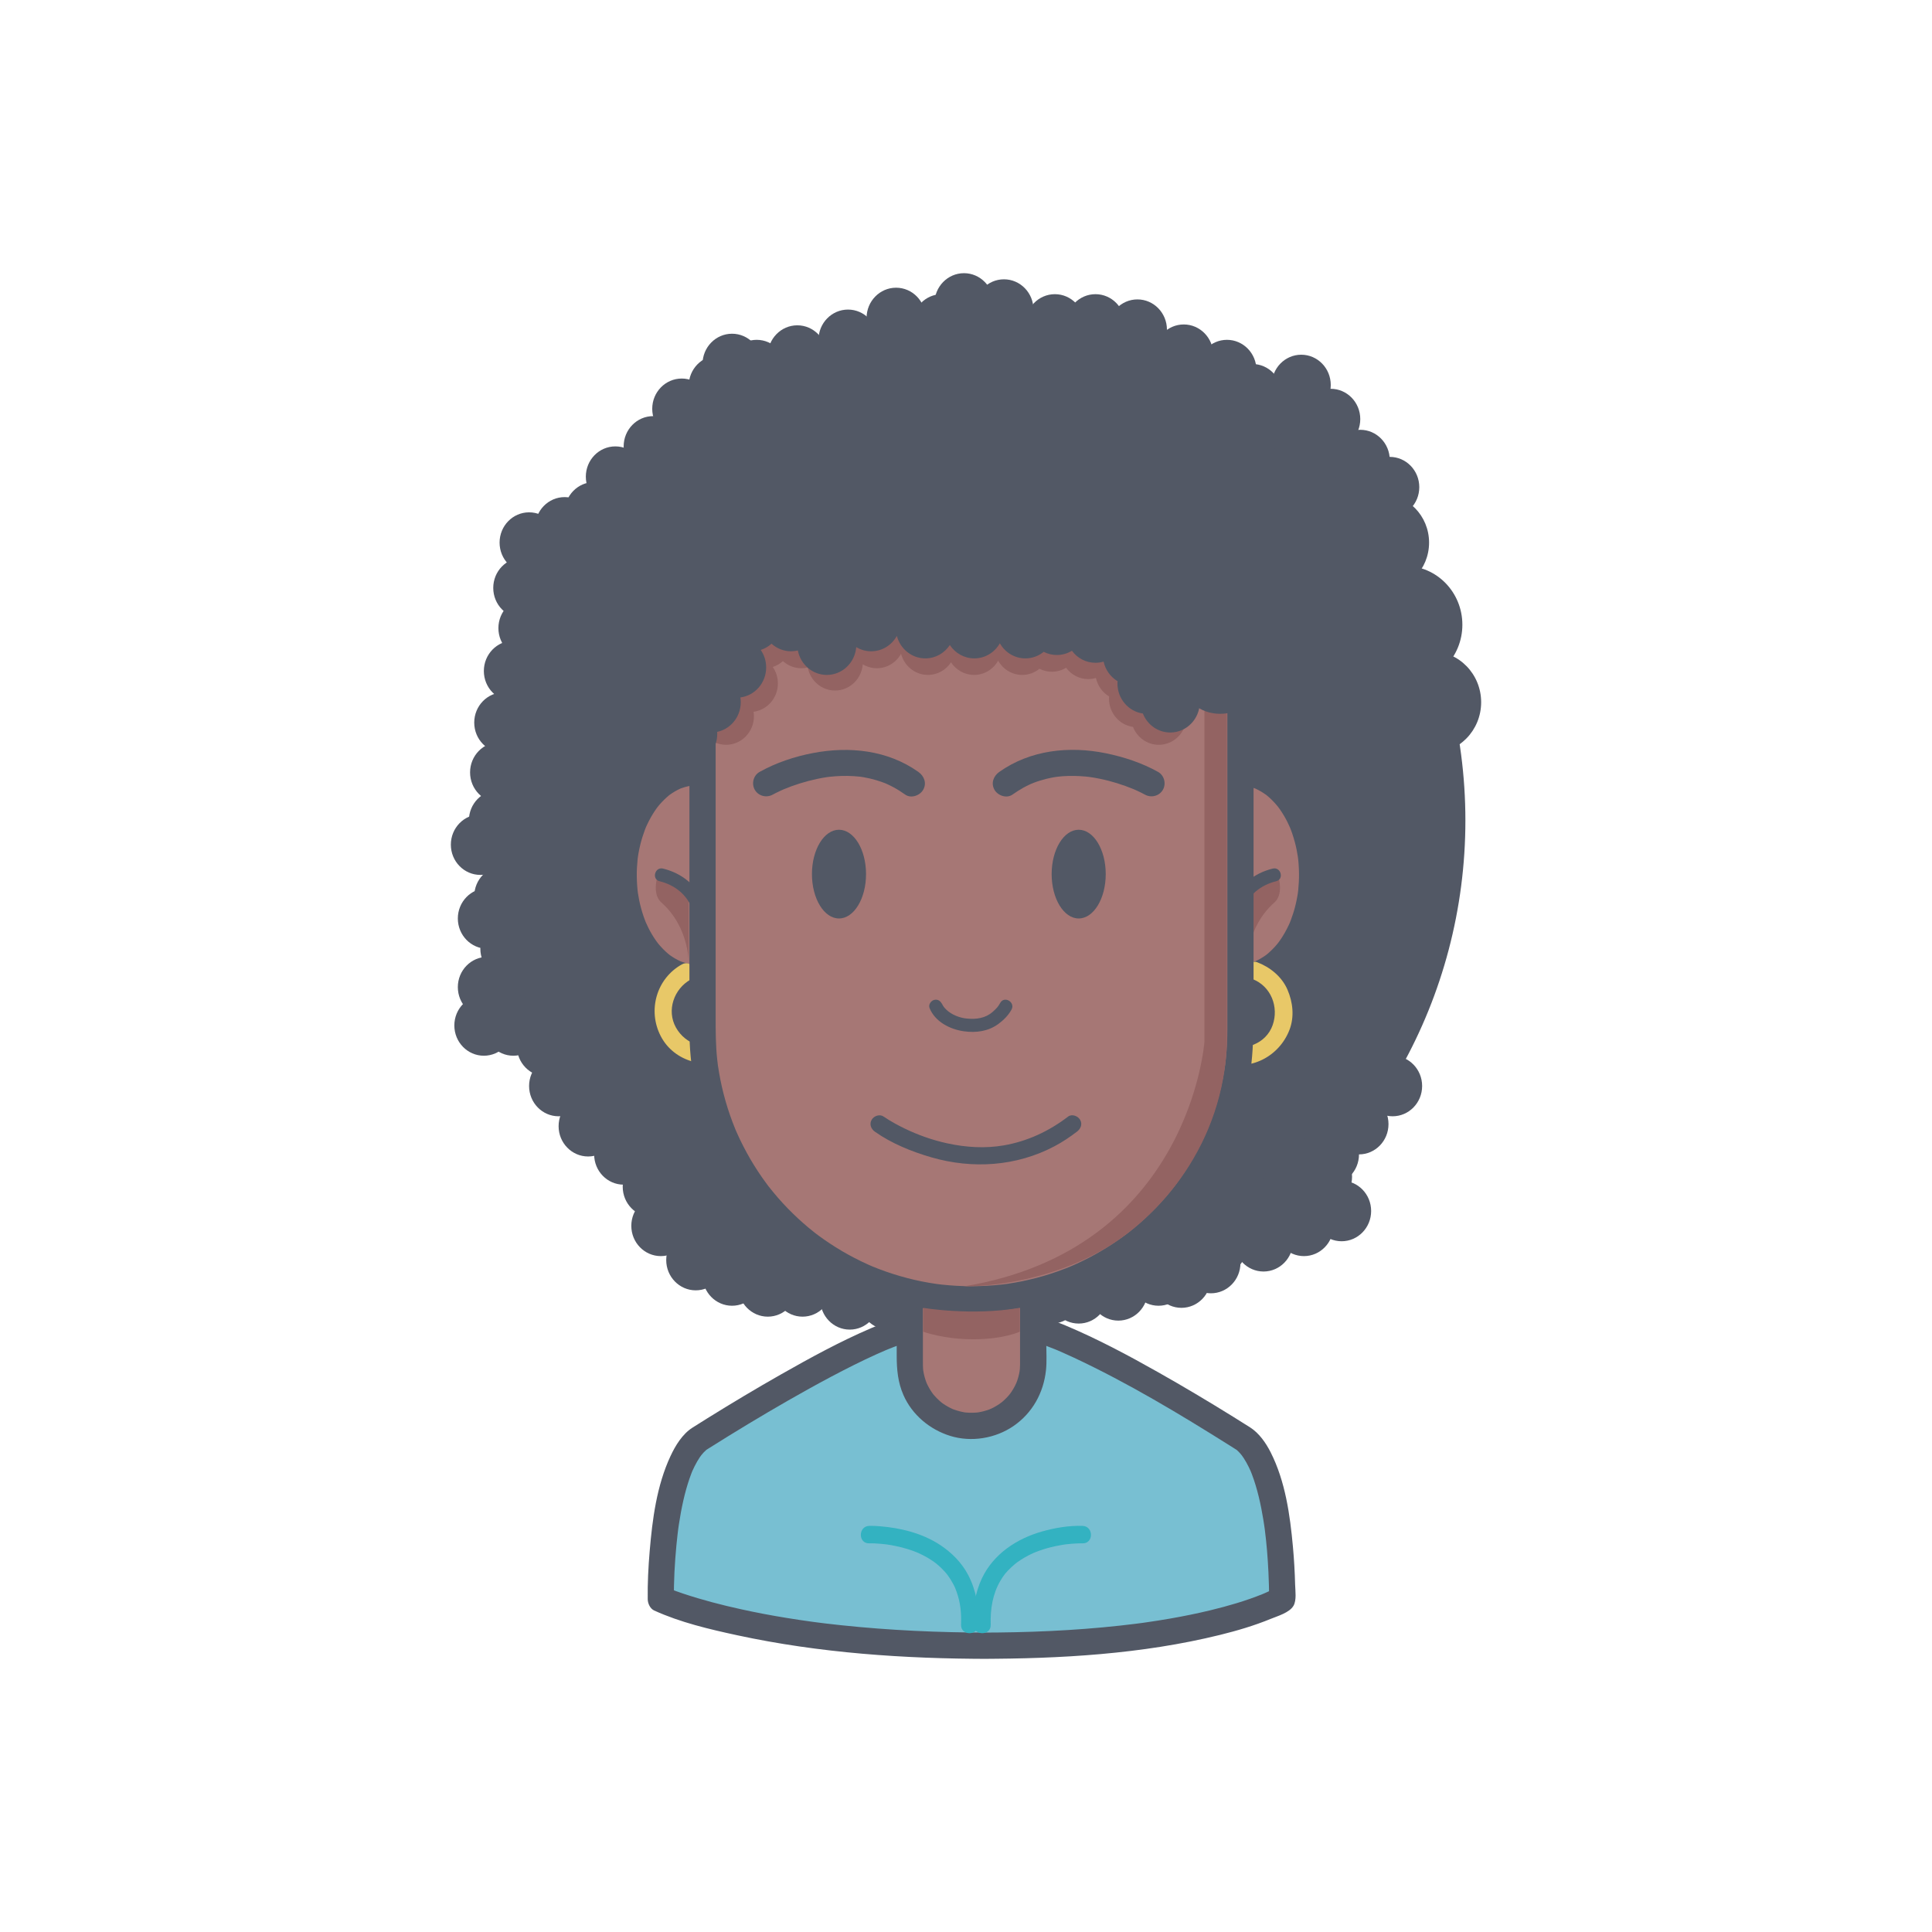 <?xml version="1.0" encoding="utf-8"?>
<!-- Generator: Adobe Illustrator 16.0.0, SVG Export Plug-In . SVG Version: 6.00 Build 0)  -->
<!DOCTYPE svg PUBLIC "-//W3C//DTD SVG 1.1//EN" "http://www.w3.org/Graphics/SVG/1.1/DTD/svg11.dtd">
<svg version="1.1" id="Layer_1" xmlns="http://www.w3.org/2000/svg" xmlns:xlink="http://www.w3.org/1999/xlink" x="0px" y="0px"
	 width="350px" height="350px" viewBox="0 0 350 350" enable-background="new 0 0 350 350" xml:space="preserve">
<g>
	<ellipse fill="#525865" cx="177.88" cy="148.634" rx="87.59" ry="89.854"/>
	<path fill="#525865" d="M258.89,98.298c0,4.85-3.831,8.781-8.558,8.781s-8.558-3.932-8.558-8.781c0-4.847,3.831-8.777,8.558-8.777
		S258.89,93.452,258.89,98.298z"/>
	<ellipse fill="#525865" cx="252.287" cy="196.74" rx="5.346" ry="5.484"/>
	<ellipse fill="#525865" cx="246.193" cy="203.645" rx="5.346" ry="5.484"/>
	<ellipse fill="#525865" cx="240.848" cy="209.129" rx="5.346" ry="5.484"/>
	<ellipse fill="#525865" cx="239.592" cy="213.182" rx="5.346" ry="5.484"/>
	<ellipse fill="#525865" cx="236.221" cy="222.072" rx="5.346" ry="5.484"/>
	<ellipse fill="#525865" cx="243.049" cy="219.381" rx="5.346" ry="5.484"/>
	<ellipse fill="#525865" cx="228.9" cy="224.865" rx="5.346" ry="5.482"/>
	<ellipse fill="#525865" cx="219.373" cy="228.809" rx="5.346" ry="5.484"/>
	<ellipse fill="#525865" cx="214.027" cy="231.443" rx="5.346" ry="5.484"/>
	<ellipse fill="#525865" cx="160.979" cy="235.387" rx="5.346" ry="5.484"/>
	<ellipse fill="#525865" cx="153.941" cy="235.387" rx="5.346" ry="5.484"/>
	<ellipse fill="#525865" cx="145.39" cy="233.041" rx="5.346" ry="5.484"/>
	<ellipse fill="#525865" cx="138.799" cy="228.273" rx="5.346" ry="5.484"/>
	<ellipse fill="#525865" cx="132.616" cy="224.865" rx="5.346" ry="5.482"/>
	<ellipse fill="#525865" cx="126.038" cy="220.475" rx="5.346" ry="5.486"/>
	<ellipse fill="#525865" cx="118.157" cy="214.99" rx="5.346" ry="5.484"/>
	<ellipse fill="#525865" cx="112.981" cy="209.129" rx="5.346" ry="5.484"/>
	<ellipse fill="#525865" cx="119.713" cy="222.072" rx="5.345" ry="5.484"/>
	<ellipse fill="#525865" cx="132.616" cy="231.064" rx="5.346" ry="5.484"/>
	<ellipse fill="#525865" cx="126.038" cy="228.273" rx="5.346" ry="5.484"/>
	<ellipse fill="#525865" cx="139.094" cy="233.041" rx="5.346" ry="5.484"/>
	<ellipse fill="#525865" cx="106.542" cy="204.023" rx="5.346" ry="5.484"/>
	<ellipse fill="#525865" cx="101.195" cy="196.74" rx="5.346" ry="5.484"/>
	<ellipse fill="#525865" cx="98.979" cy="189.516" rx="5.345" ry="5.482"/>
	<ellipse fill="#525865" cx="95.85" cy="181.439" rx="5.346" ry="5.484"/>
	<ellipse fill="#525865" cx="92.366" cy="171.874" rx="5.346" ry="5.484"/>
	<ellipse fill="#525865" cx="91.258" cy="162.372" rx="5.346" ry="5.484"/>
	<ellipse fill="#525865" cx="88.287" cy="166.389" rx="5.346" ry="5.484"/>
	<ellipse fill="#525865" cx="88.287" cy="178.828" rx="5.346" ry="5.484"/>
	<ellipse fill="#525865" cx="87.654" cy="185.771" rx="5.346" ry="5.484"/>
	<ellipse fill="#525865" cx="93" cy="185.771" rx="5.346" ry="5.484"/>
	<ellipse fill="#525865" cx="87.021" cy="153.015" rx="5.345" ry="5.483"/>
	<ellipse fill="#525865" cx="90.291" cy="148.633" rx="5.346" ry="5.484"/>
	<ellipse fill="#525865" cx="90.504" cy="139.929" rx="5.346" ry="5.484"/>
	<ellipse fill="#525865" cx="91.258" cy="130.905" rx="5.346" ry="5.483"/>
	<ellipse fill="#525865" cx="93" cy="121.56" rx="5.346" ry="5.484"/>
	<ellipse fill="#525865" cx="95.636" cy="113.79" rx="5.346" ry="5.484"/>
	<ellipse fill="#525865" cx="98.345" cy="106.505" rx="5.346" ry="5.483"/>
	<ellipse fill="#525865" cx="94.703" cy="106.505" rx="5.346" ry="5.483"/>
	<ellipse fill="#525865" cx="95.85" cy="98.298" rx="5.346" ry="5.485"/>
	<ellipse fill="#525865" cx="105.395" cy="100.199" rx="5.346" ry="5.484"/>
	<ellipse fill="#525865" cx="107.635" cy="92.815" rx="5.346" ry="5.483"/>
	<ellipse fill="#525865" cx="102.29" cy="95.538" rx="5.346" ry="5.483"/>
	<ellipse fill="#525865" cx="111.474" cy="86.352" rx="5.346" ry="5.484"/>
	<ellipse fill="#525865" cx="118.326" cy="80.868" rx="5.345" ry="5.484"/>
	<ellipse fill="#525865" cx="123.503" cy="74.059" rx="5.345" ry="5.483"/>
	<ellipse fill="#525865" cx="130.112" cy="69.899" rx="5.346" ry="5.485"/>
	<ellipse fill="#525865" cx="137.08" cy="67.048" rx="5.346" ry="5.485"/>
	<ellipse fill="#525865" cx="132.616" cy="65.941" rx="5.346" ry="5.484"/>
	<ellipse fill="#525865" cx="144.44" cy="64.416" rx="5.345" ry="5.483"/>
	<ellipse fill="#525865" cx="153.624" cy="61.565" rx="5.346" ry="5.483"/>
	<ellipse fill="#525865" cx="162.333" cy="57.606" rx="5.346" ry="5.485"/>
	<ellipse fill="#525865" cx="170.612" cy="58.777" rx="5.346" ry="5.484"/>
	<ellipse fill="#525865" cx="181.876" cy="56.082" rx="5.346" ry="5.483"/>
	<ellipse fill="#525865" cx="174.634" cy="54.973" rx="5.345" ry="5.484"/>
	<ellipse fill="#525865" cx="191.103" cy="58.777" rx="5.345" ry="5.484"/>
	<ellipse fill="#525865" cx="198.455" cy="58.777" rx="5.346" ry="5.484"/>
	<ellipse fill="#525865" cx="206.056" cy="59.723" rx="5.346" ry="5.483"/>
	<ellipse fill="#525865" cx="214.449" cy="64.261" rx="5.346" ry="5.483"/>
	<ellipse fill="#525865" cx="222.274" cy="67.048" rx="5.346" ry="5.485"/>
	<ellipse fill="#525865" cx="226.867" cy="71.425" rx="5.346" ry="5.484"/>
	<ellipse fill="#525865" cx="235.735" cy="69.745" rx="5.345" ry="5.485"/>
	<ellipse fill="#525865" cx="232.213" cy="75.92" rx="5.346" ry="5.485"/>
	<ellipse fill="#525865" cx="241.08" cy="75.92" rx="5.346" ry="5.485"/>
	<ellipse fill="#525865" cx="236.429" cy="81.847" rx="5.346" ry="5.483"/>
	<ellipse fill="#525865" cx="241.08" cy="87.331" rx="5.346" ry="5.484"/>
	<ellipse fill="#525865" cx="247.12" cy="89.521" rx="5.346" ry="5.483"/>
	<ellipse fill="#525865" cx="251.771" cy="88.253" rx="5.346" ry="5.484"/>
	<ellipse fill="#525865" cx="246.426" cy="83.345" rx="5.346" ry="5.483"/>
	<ellipse fill="#525865" cx="209.103" cy="65.941" rx="5.346" ry="5.484"/>
	<ellipse fill="#525865" cx="234.247" cy="214.613" rx="5.345" ry="5.484"/>
	<ellipse fill="#525865" cx="228.9" cy="220.098" rx="5.346" ry="5.484"/>
	<ellipse fill="#525865" cx="220.571" cy="225.582" rx="5.346" ry="5.482"/>
	<ellipse fill="#525865" cx="215.225" cy="227.557" rx="5.346" ry="5.484"/>
	<ellipse fill="#525865" cx="209.879" cy="231.064" rx="5.346" ry="5.484"/>
	<ellipse fill="#525865" cx="202.595" cy="233.758" rx="5.346" ry="5.484"/>
	<ellipse fill="#525865" cx="195.414" cy="234.291" rx="5.346" ry="5.484"/>
	<ellipse fill="#525865" cx="190.515" cy="234.291" rx="5.347" ry="5.484"/>
	<ellipse fill="#525865" cx="254.536" cy="113.176" rx="10.386" ry="10.655"/>
	<ellipse fill="#525865" cx="259.328" cy="127.215" rx="8.996" ry="9.23"/>
	<g>
		<ellipse fill="#A67775" cx="224.646" cy="158.499" rx="13.057" ry="18.57"/>
		<g>
			<path fill="#525865" d="M209.215,158.499c0.035,7.417,3.021,16.363,10.236,19.734c3.385,1.582,7.002,1.512,10.389,0
				c3.231-1.441,5.734-4.423,7.355-7.491c3.928-7.44,3.828-17.036,0-24.486c-1.6-3.11-4.149-5.993-7.355-7.491
				c-3.383-1.58-7.001-1.512-10.389,0c-3.23,1.441-5.734,4.424-7.354,7.491C210.118,150.005,209.234,154.279,209.215,158.499
				c-0.016,3.064,4.736,3.063,4.75,0c0.018-3.784,0.833-7.421,2.65-10.601c0.209-0.366,0.438-0.723,0.673-1.075
				c0.114-0.172,0.235-0.34,0.356-0.508c0.398-0.552-0.295,0.36,0.127-0.165c0.531-0.667,1.13-1.278,1.77-1.841
				c0.143-0.126,0.292-0.245,0.439-0.363c-0.447,0.359,0.047-0.024,0.123-0.078c0.301-0.213,0.616-0.405,0.937-0.589
				c0.313-0.181,0.643-0.339,0.974-0.486c-0.559,0.25-0.004,0.014,0.101-0.024c0.224-0.082,0.454-0.147,0.682-0.213
				c0.345-0.098,0.694-0.167,1.048-0.225c-0.644,0.106-0.045,0.013,0.08,0.002c0.18-0.016,0.36-0.021,0.54-0.026
				c0.362-0.011,0.724,0.011,1.083,0.042c0.613,0.053-0.526-0.088,0.078,0.012c0.234,0.038,0.467,0.094,0.698,0.15
				c0.347,0.083,0.688,0.197,1.022,0.318c0.574,0.209-0.463-0.211,0.098,0.037c0.165,0.073,0.326,0.156,0.488,0.239
				c0.326,0.166,0.641,0.357,0.949,0.556c0.156,0.101,0.309,0.207,0.46,0.315c0.212,0.157,0.203,0.147-0.03-0.03
				c0.1,0.078,0.197,0.158,0.294,0.239c0.603,0.498,1.148,1.064,1.659,1.655c0.131,0.152,0.258,0.311,0.385,0.468
				c-0.335-0.419,0.08,0.12,0.119,0.175c0.287,0.396,0.549,0.812,0.801,1.23c0.451,0.748,0.837,1.535,1.186,2.336
				c-0.197-0.451,0.086,0.239,0.098,0.27c0.082,0.213,0.158,0.43,0.233,0.645c0.18,0.514,0.333,1.036,0.477,1.561
				c0.255,0.931,0.438,1.88,0.581,2.833c-0.069-0.458,0.037,0.35,0.039,0.353c0.026,0.249,0.047,0.499,0.067,0.75
				c0.048,0.592,0.068,1.187,0.077,1.781c0.014,1.018-0.043,2.035-0.145,3.047c-0.002,0.003-0.104,0.813-0.039,0.353
				c-0.034,0.242-0.075,0.483-0.117,0.727c-0.093,0.553-0.214,1.102-0.346,1.648c-0.219,0.904-0.502,1.792-0.828,2.663
				c-0.012,0.031-0.29,0.724-0.098,0.271c-0.088,0.204-0.181,0.406-0.272,0.608c-0.214,0.462-0.45,0.913-0.698,1.356
				c-0.207,0.372-0.432,0.731-0.662,1.087c-0.114,0.175-0.234,0.344-0.354,0.514c-0.037,0.055-0.449,0.6-0.119,0.176
				c-0.527,0.676-1.119,1.298-1.754,1.872c-0.143,0.128-0.289,0.25-0.436,0.372c-0.49,0.405,0.391-0.285-0.118,0.088
				c-0.298,0.219-0.612,0.416-0.931,0.605c-0.313,0.188-0.638,0.35-0.967,0.504c-0.557,0.26,0.473-0.184-0.098,0.037
				c-0.223,0.084-0.45,0.156-0.678,0.226c-0.343,0.103-0.692,0.18-1.043,0.243c-0.604,0.111,0.533-0.054-0.078,0.012
				c-0.179,0.02-0.359,0.028-0.539,0.037c-0.361,0.018-0.724,0.003-1.084-0.021c-0.122-0.007-0.729-0.092-0.08,0.002
				c-0.236-0.034-0.47-0.084-0.701-0.136c-0.35-0.079-0.69-0.187-1.028-0.302c-0.102-0.035-0.667-0.265-0.101-0.024
				c-0.166-0.071-0.329-0.149-0.491-0.229c-0.329-0.159-0.646-0.347-0.956-0.538c-0.158-0.098-0.311-0.203-0.463-0.308
				c-0.104-0.07-0.204-0.144-0.304-0.219c0.23,0.182,0.242,0.189,0.034,0.023c-0.607-0.489-1.158-1.044-1.674-1.625
				c-0.135-0.15-0.262-0.306-0.389-0.461c-0.428-0.521,0.278,0.381-0.127-0.166c-0.289-0.392-0.555-0.801-0.813-1.216
				c-0.496-0.804-0.917-1.652-1.293-2.518c0.195,0.45-0.086-0.239-0.098-0.271c-0.084-0.213-0.159-0.429-0.234-0.645
				c-0.18-0.514-0.333-1.035-0.477-1.56c-0.126-0.461-0.23-0.927-0.33-1.395c-0.049-0.236-0.092-0.476-0.135-0.713
				c-0.015-0.084-0.148-0.979-0.098-0.585c-0.143-1.088-0.198-2.186-0.203-3.283C213.951,155.436,209.199,155.434,209.215,158.499z"
				/>
		</g>
	</g>
	<g>
		<path fill="#E8C868" d="M226.896,177.365c3.364,1.289,4.813,5.057,3.657,8.346c-1.195,3.396-5.126,4.787-8.344,3.656
			c-0.814-0.287-1.732,0.318-1.948,1.105c-0.241,0.875,0.292,1.662,1.106,1.949c5.035,1.77,10.369-0.986,12.24-5.869
			c0.904-2.367,0.616-4.979-0.367-7.258c-1.023-2.371-3.139-4.077-5.503-4.982c-0.807-0.309-1.735,0.334-1.946,1.106
			C225.544,176.313,226.091,177.059,226.896,177.365L226.896,177.365z"/>
	</g>
	<path fill="#936362" d="M231.678,159.165c0,0,0.821,2.897-0.803,4.328c-5.12,4.514-4.958,11.112-4.958,11.112v-11.759l1.662-1.86
		L231.678,159.165z"/>
	<g>
		<path fill="#525865" d="M224.691,168.751c-0.13-1.484,0.07-2.494,0.531-3.898c0.885-2.694,3.158-4.513,5.969-5.209
			c1.485-0.367,0.855-2.658-0.633-2.291c-3.503,0.867-6.189,3.122-7.491,6.492c-0.58,1.503-0.892,3.29-0.751,4.906
			C222.449,170.264,224.826,170.278,224.691,168.751L224.691,168.751z"/>
	</g>
	<g>
		<path fill="#78BFD2" d="M177.563,298.135c40.88,0,54.71-8.428,54.71-8.428s0.343-23.174-6.842-28.971
			c0,0-26.854-17.209-38.314-20.195h-9.42h-2.245h-10.582c-11.46,2.986-38.315,20.195-38.315,20.195
			c-7.183,5.797-6.842,28.971-6.842,28.971s18.474,8.428,59.354,8.428H177.563z"/>
		<g>
			<path fill="#525865" d="M177.563,300.512c14.507-0.008,29.31-0.846,43.445-4.332c3.126-0.771,6.233-1.689,9.214-2.914
				c1.209-0.498,3.369-1.107,4.103-2.361c0.596-1.018,0.325-2.74,0.298-3.857c-0.057-2.279-0.189-4.555-0.396-6.824
				c-0.526-5.787-1.377-11.861-4.026-17.107c-0.867-1.713-2.093-3.488-3.737-4.535c-1.006-0.643-2.016-1.273-3.028-1.9
				c-4.515-2.803-9.08-5.521-13.707-8.135c-5.439-3.072-10.969-6.02-16.732-8.439c-1.131-0.477-2.274-0.918-3.437-1.311
				c-0.87-0.293-1.779-0.629-2.706-0.629c-2.191,0-4.382,0-6.572,0c-3.19,0-6.381,0-9.571,0c-1.93,0-3.86,0-5.79,0
				c-1.031,0-2.178,0.514-3.139,0.854c-1.335,0.471-2.643,1.018-3.946,1.576c-5.646,2.416-11.063,5.385-16.398,8.416
				c-4.5,2.555-8.941,5.215-13.337,7.949c-0.893,0.555-1.785,1.115-2.671,1.68c-1.814,1.16-3.078,3.24-3.966,5.146
				c-2.491,5.344-3.281,11.416-3.77,17.232c-0.244,2.883-0.395,5.791-0.353,8.688c0.01,0.771,0.43,1.711,1.176,2.051
				c4.746,2.16,9.994,3.391,15.063,4.486c14.9,3.219,30.275,4.26,45.49,4.268c0-1.584,0-3.168,0-4.752c-0.502,0-1.003,0-1.505,0
				C174.5,295.76,174.5,300.512,177.563,300.512c0.502,0,1.003,0,1.505,0c3.063,0,3.063-4.75,0-4.752
				c-8.932-0.004-17.864-0.398-26.747-1.342c-0.885-0.094-1.769-0.195-2.652-0.299c-0.427-0.051-0.853-0.105-1.281-0.158
				c-0.21-0.025-0.42-0.053-0.629-0.082c-0.101-0.012-0.987-0.131-0.403-0.051c-1.625-0.221-3.246-0.463-4.865-0.727
				c-2.759-0.447-5.506-0.967-8.236-1.568c-3.526-0.773-7.03-1.682-10.455-2.824c-0.861-0.289-1.716-0.592-2.562-0.924
				c-0.298-0.117-1.183-0.492-0.102-0.033c-0.075-0.031-0.149-0.063-0.222-0.098c0.391,0.684,0.783,1.367,1.176,2.053
				c-0.046-3.271,0.146-6.557,0.452-9.811c0.063-0.666,0.136-1.328,0.214-1.992c0.039-0.342,0.083-0.682,0.126-1.021
				c-0.087,0.67-0.009,0.07,0.008-0.053c0.032-0.23,0.065-0.459,0.1-0.689c0.215-1.439,0.479-2.873,0.799-4.293
				c0.309-1.369,0.683-2.721,1.141-4.049c0.104-0.301,0.217-0.602,0.331-0.9c0.057-0.146,0.116-0.291,0.175-0.438
				c-0.256,0.631-0.053,0.127,0.003,0c0.258-0.584,0.547-1.154,0.865-1.709c0.14-0.242,0.289-0.479,0.442-0.711
				c0.104-0.158,0.672-0.912,0.179-0.279c0.336-0.432,0.715-0.828,1.125-1.189c0.356-0.313-0.567,0.389-0.19,0.148
				c0.126-0.08,0.253-0.16,0.38-0.242c1.229-0.777,2.465-1.547,3.705-2.313c4.732-2.918,9.519-5.748,14.377-8.451
				c2.766-1.539,5.56-3.031,8.393-4.443c1.322-0.658,2.654-1.295,4-1.904c0.602-0.273,1.207-0.537,1.814-0.797
				c-0.66,0.281,0.289-0.117,0.452-0.182c0.327-0.135,0.655-0.262,0.984-0.389c1.049-0.404,2.111-0.771,3.194-1.074
				c0.618-0.174-0.749-0.01,0.003-0.01c0.369,0,0.737,0,1.105,0c2.399,0,4.799,0,7.197,0c3.242,0,6.484,0,9.726,0
				c1.076,0,2.154,0,3.23,0c0.223,0,0.444,0,0.668,0c-0.494,0-0.613-0.092-0.14,0.041c0.283,0.08,0.565,0.166,0.845,0.254
				c1.139,0.359,2.254,0.787,3.359,1.234c0.145,0.059,0.29,0.119,0.435,0.18c0.516,0.215-0.499-0.213,0.021,0.008
				c0.301,0.127,0.602,0.26,0.9,0.393c0.676,0.297,1.349,0.604,2.018,0.916c9.811,4.588,19.176,10.221,28.338,15.979
				c0.384,0.242,0.768,0.484,1.152,0.729c0.068,0.043,0.136,0.088,0.203,0.131c-0.258-0.166-0.533-0.428-0.188-0.127
				c0.219,0.191,0.421,0.402,0.618,0.615c0.128,0.141,0.688,0.855,0.205,0.223c0.165,0.215,0.316,0.439,0.465,0.666
				c0.341,0.52,0.637,1.066,0.914,1.623c0.134,0.271,0.258,0.547,0.379,0.822c0.221,0.502-0.208-0.506,0,0.006
				c0.061,0.145,0.117,0.291,0.174,0.439c0.253,0.658,0.475,1.328,0.68,2.002c0.417,1.367,0.744,2.76,1.025,4.16
				c0.137,0.688,0.259,1.377,0.373,2.068c0.057,0.346,0.108,0.689,0.16,1.035c0.025,0.172,0.051,0.344,0.075,0.518
				c0.015,0.113,0.031,0.229,0.047,0.344c-0.047-0.348-0.052-0.387-0.017-0.121c0.334,2.574,0.54,5.166,0.662,7.756
				c0.077,1.631,0.131,3.266,0.107,4.898c0.393-0.686,0.785-1.369,1.178-2.053c-0.224,0.137-0.457,0.252-0.689,0.369
				c-0.293,0.148-0.591,0.289-0.889,0.424c-0.188,0.084-0.377,0.168-0.565,0.248c-0.519,0.225,0.38-0.158,0.194-0.08
				c-0.133,0.057-0.269,0.111-0.402,0.166c-3.074,1.246-6.281,2.164-9.5,2.945c-2.406,0.582-4.834,1.07-7.273,1.496
				c-1.449,0.252-2.902,0.479-4.359,0.688c-0.193,0.029-0.387,0.055-0.579,0.082c-0.093,0.014-0.751,0.102-0.154,0.021
				c-0.402,0.055-0.805,0.105-1.206,0.156c-0.907,0.115-1.815,0.221-2.723,0.32c-8.419,0.928-16.898,1.266-25.366,1.27
				C174.5,295.762,174.5,300.512,177.563,300.512z"/>
		</g>
	</g>
	<g>
		<path fill="#A67775" d="M164.821,233.758v13.377c0,6.172,5.002,11.174,11.174,11.174l0,0c6.169,0,11.173-5.002,11.173-11.174
			v-13.377H164.821z"/>
		<g>
			<path fill="#525865" d="M162.446,233.758c0,3.939,0,7.881,0,11.82c0,2.484,0.206,4.838,1.223,7.154
				c1.576,3.584,4.773,6.248,8.485,7.398c3.802,1.178,8.168,0.459,11.437-1.783c3.433-2.354,5.456-6.006,5.898-10.111
				c0.176-1.625,0.054-3.318,0.054-4.949c0-2.469,0-4.939,0-7.408c0-0.709,0-1.416,0-2.121c0-1.295-1.081-2.375-2.375-2.375
				c-7.38,0-14.76,0-22.14,0c-0.07,0-0.138,0-0.207,0c-3.064,0-3.064,4.75,0,4.75c7.38,0,14.76,0,22.14,0c0.068,0,0.138,0,0.207,0
				c-0.792-0.793-1.584-1.584-2.375-2.375c0,3.939,0,7.881,0,11.82c0,0.516,0,1.033,0,1.547c0,0.299-0.015,0.598-0.035,0.895
				c-0.006,0.064-0.098,0.777-0.018,0.234c-0.03,0.213-0.074,0.422-0.118,0.633c-0.086,0.418-0.208,0.824-0.341,1.229
				c-0.066,0.201-0.144,0.396-0.223,0.592c0.194-0.49-0.156,0.299-0.199,0.383c-0.188,0.371-0.408,0.725-0.637,1.072
				c-0.113,0.174-0.236,0.338-0.361,0.506c0.313-0.42-0.109,0.113-0.15,0.16c-0.271,0.314-0.566,0.604-0.869,0.885
				c-0.15,0.141-0.311,0.273-0.469,0.406c0.396-0.332-0.272,0.189-0.352,0.244c-0.344,0.236-0.706,0.441-1.072,0.637
				c-0.185,0.1-0.375,0.186-0.564,0.275c0.481-0.225-0.149,0.053-0.211,0.076c-0.398,0.148-0.807,0.262-1.219,0.365
				c-0.209,0.051-0.42,0.09-0.631,0.129c-0.279,0.045-0.284,0.049-0.012,0.01c-0.144,0.018-0.289,0.031-0.434,0.043
				c-0.441,0.039-0.886,0.039-1.328,0.027c-0.219-0.008-0.439-0.027-0.658-0.045c-0.715-0.064,0.474,0.082-0.228-0.035
				c-0.422-0.07-0.836-0.176-1.248-0.297c-0.203-0.057-0.402-0.127-0.602-0.197c-0.132-0.049-0.263-0.1-0.393-0.152
				c0.246,0.104,0.242,0.1-0.008-0.014c-0.378-0.174-0.742-0.381-1.098-0.596c-0.178-0.109-0.349-0.227-0.52-0.344
				c-0.053-0.035-0.589-0.455-0.18-0.127c-0.323-0.26-0.624-0.545-0.917-0.836c-0.146-0.146-0.284-0.301-0.421-0.455
				c-0.091-0.104-0.18-0.209-0.268-0.316c0.157,0.211,0.154,0.207-0.008-0.012c-0.248-0.332-0.466-0.686-0.674-1.045
				c-0.105-0.18-0.201-0.365-0.295-0.551c-0.029-0.057-0.31-0.689-0.105-0.197c-0.163-0.391-0.292-0.793-0.408-1.197
				c-0.061-0.207-0.108-0.416-0.155-0.623c-0.021-0.094-0.162-0.975-0.092-0.432c-0.09-0.707-0.077-1.418-0.077-2.127
				c0-4.141,0-8.279,0-12.418c0-0.051,0-0.104,0-0.152C167.197,230.693,162.446,230.693,162.446,233.758z"/>
		</g>
	</g>
	<g>
		<ellipse fill="#A67775" cx="126.038" cy="158.499" rx="13.057" ry="18.57"/>
		<g>
			<path fill="#525865" d="M136.719,158.499c-0.018,3.785-0.832,7.421-2.65,10.602c-0.21,0.367-0.438,0.723-0.673,1.074
				c-0.115,0.172-0.236,0.339-0.357,0.508c-0.397,0.552,0.295-0.361-0.126,0.166c-0.533,0.666-1.13,1.278-1.77,1.841
				c-0.144,0.126-0.292,0.244-0.439,0.364c0.448-0.361-0.046,0.022-0.123,0.076c-0.301,0.214-0.616,0.406-0.937,0.59
				c-0.315,0.182-0.642,0.338-0.973,0.485c0.56-0.249,0.003-0.015-0.101,0.024c-0.224,0.082-0.452,0.148-0.681,0.213
				c-0.344,0.098-0.695,0.167-1.046,0.225c0.641-0.105,0.042-0.013-0.082-0.002c-0.18,0.016-0.36,0.021-0.541,0.026
				c-0.362,0.012-0.724-0.011-1.083-0.042c-0.613-0.053,0.528,0.088-0.078-0.012c-0.234-0.039-0.466-0.093-0.698-0.148
				c-0.347-0.084-0.688-0.199-1.023-0.32c-0.574-0.209,0.463,0.213-0.096-0.037c-0.166-0.073-0.328-0.156-0.489-0.239
				c-0.327-0.166-0.641-0.356-0.95-0.555c-0.156-0.101-0.309-0.208-0.46-0.315c-0.211-0.158-0.202-0.147,0.031,0.031
				c-0.1-0.079-0.197-0.16-0.294-0.241c-0.602-0.498-1.148-1.063-1.658-1.654c-0.133-0.153-0.259-0.311-0.384-0.468
				c0.334,0.418-0.083-0.121-0.121-0.176c-0.286-0.396-0.548-0.812-0.801-1.23c-0.45-0.748-0.836-1.535-1.185-2.335
				c0.196,0.45-0.086-0.239-0.097-0.271c-0.083-0.213-0.159-0.429-0.234-0.645c-0.18-0.514-0.333-1.035-0.477-1.56
				c-0.254-0.932-0.438-1.881-0.581-2.834c0.069,0.459-0.038-0.35-0.038-0.353c-0.028-0.249-0.048-0.499-0.068-0.749
				c-0.049-0.593-0.068-1.188-0.077-1.782c-0.015-1.017,0.043-2.035,0.146-3.047c0-0.003,0.103-0.812,0.038-0.353
				c0.034-0.242,0.075-0.483,0.116-0.725c0.095-0.555,0.215-1.104,0.347-1.649c0.219-0.905,0.503-1.793,0.829-2.664
				c0.01-0.03,0.289-0.723,0.097-0.27c0.087-0.205,0.181-0.407,0.273-0.608c0.212-0.462,0.449-0.912,0.697-1.357
				c0.206-0.37,0.431-0.73,0.663-1.086c0.114-0.175,0.234-0.344,0.353-0.515c0.038-0.055,0.45-0.598,0.121-0.175
				c0.525-0.676,1.118-1.298,1.753-1.873c0.141-0.127,0.288-0.25,0.435-0.371c0.49-0.406-0.392,0.286,0.117-0.088
				c0.299-0.219,0.613-0.416,0.93-0.606c0.313-0.187,0.639-0.35,0.969-0.504c0.556-0.259-0.474,0.184,0.096-0.037
				c0.223-0.084,0.451-0.156,0.679-0.225c0.342-0.104,0.691-0.18,1.042-0.244c0.604-0.112-0.534,0.054,0.078-0.012
				c0.179-0.019,0.359-0.027,0.539-0.036c0.362-0.018,0.725-0.003,1.085,0.021c0.122,0.008,0.729,0.093,0.082-0.002
				c0.234,0.034,0.467,0.085,0.7,0.137c0.349,0.077,0.69,0.186,1.028,0.301c0.103,0.036,0.667,0.265,0.101,0.024
				c0.166,0.071,0.329,0.15,0.491,0.229c0.329,0.161,0.645,0.347,0.956,0.538c0.158,0.098,0.311,0.203,0.463,0.308
				c0.103,0.072,0.204,0.146,0.305,0.219c-0.231-0.181-0.242-0.189-0.034-0.022c0.606,0.488,1.158,1.042,1.673,1.624
				c0.134,0.151,0.261,0.307,0.388,0.462c0.428,0.521-0.277-0.381,0.126,0.165c0.291,0.393,0.555,0.803,0.812,1.217
				c0.497,0.804,0.917,1.652,1.295,2.518c-0.197-0.451,0.085,0.239,0.098,0.27c0.082,0.213,0.157,0.43,0.233,0.645
				c0.18,0.514,0.333,1.036,0.477,1.561c0.125,0.461,0.23,0.926,0.328,1.394c0.05,0.237,0.093,0.476,0.137,0.715
				c0.015,0.082,0.149,0.976,0.097,0.583C136.657,156.304,136.714,157.402,136.719,158.499c0.015,3.063,4.765,3.064,4.75,0
				c-0.036-7.417-3.02-16.363-10.237-19.734c-3.383-1.58-7.001-1.512-10.389,0c-3.231,1.441-5.735,4.424-7.354,7.491
				c-3.929,7.442-3.828,17.037,0,24.486c1.598,3.11,4.149,5.993,7.354,7.491c3.384,1.582,7.001,1.512,10.389,0
				c3.231-1.441,5.735-4.423,7.354-7.491c1.979-3.748,2.862-8.022,2.883-12.243C141.484,155.434,136.734,155.436,136.719,158.499z"
				/>
		</g>
	</g>
	<g>
		<path fill="#E8C868" d="M123.522,174.71c-4.625,2.584-6.243,8.377-3.801,13.036c2.459,4.693,8.473,6.193,13.035,3.803
			c1.809-0.949,0.209-3.682-1.599-2.734c-3.151,1.65-6.968,0.436-8.703-2.666c-1.735-3.107-0.374-7.004,2.667-8.703
			C126.903,176.449,125.307,173.712,123.522,174.71L123.522,174.71z"/>
	</g>
	<g>
		<path fill="#A67775" d="M127.27,111.301v75.361c0,26.912,21.815,48.725,48.724,48.725l0,0c26.91,0,48.725-21.813,48.725-48.725
			v-75.361H127.27z"/>
		<g>
			<path fill="#525865" d="M124.896,111.301c0,4.81,0,9.618,0,14.428c0,10.009,0,20.019,0,30.028c0,8.585,0,17.171,0,25.754
				c0,1.689,0,3.377,0,5.064c0,6.365,1.162,12.738,3.495,18.66c5.354,13.6,16.34,24.297,30.015,29.408
				c13.915,5.201,29.88,3.762,42.779-3.512c12.543-7.074,21.719-19.553,24.753-33.625c1.397-6.479,1.157-13.059,1.157-19.637
				c0-9.366,0-18.732,0-28.097c0-9.531,0-19.063,0-28.595c0-3.292,0-6.585,0-9.878c0-1.295-1.08-2.375-2.375-2.375
				c-3.907,0-7.813,0-11.72,0c-9.086,0-18.171,0-27.256,0c-10.31,0-20.62,0-30.931,0c-7.583,0-15.165,0-22.748,0
				c-1.598,0-3.196,0-4.794,0c-3.063,0-3.063,4.75,0,4.75c3.907,0,7.814,0,11.72,0c9.085,0,18.17,0,27.255,0
				c10.311,0,20.62,0,30.931,0c7.583,0,15.166,0,22.748,0c1.599,0,3.197,0,4.795,0c-0.791-0.792-1.584-1.582-2.376-2.375
				c0,4.81,0,9.618,0,14.428c0,10.009,0,20.019,0,30.028c0,8.585,0,17.171,0,25.754c0,1.689,0,3.377,0,5.064
				c0,0.846-0.021,1.688-0.06,2.531c-0.041,0.881-0.113,1.758-0.201,2.633c-0.044,0.434-0.098,0.867-0.153,1.301
				c0.071-0.547-0.026,0.168-0.034,0.23c-0.043,0.285-0.089,0.57-0.136,0.855c-0.579,3.508-1.566,6.943-2.898,10.238
				c-0.021,0.057-0.292,0.701-0.083,0.211c-0.083,0.193-0.168,0.385-0.252,0.576c-0.168,0.385-0.346,0.766-0.524,1.145
				c-0.386,0.822-0.802,1.629-1.233,2.426c-0.827,1.527-1.744,3.004-2.729,4.434c-0.236,0.342-0.479,0.68-0.723,1.018
				c-0.123,0.166-0.247,0.334-0.371,0.5c-0.035,0.047-0.455,0.596-0.133,0.18c-0.551,0.711-1.123,1.402-1.713,2.082
				c-1.131,1.307-2.338,2.545-3.6,3.723c-0.605,0.566-1.229,1.115-1.863,1.65c-0.316,0.268-0.64,0.527-0.963,0.787
				c-0.162,0.131-0.326,0.258-0.489,0.385c0.411-0.32-0.274,0.205-0.346,0.258c-1.389,1.037-2.841,1.992-4.332,2.875
				c-1.499,0.889-3.052,1.688-4.638,2.408c-0.191,0.088-0.385,0.172-0.576,0.256c-0.055,0.025-0.697,0.299-0.207,0.092
				c-0.389,0.162-0.781,0.318-1.173,0.471c-0.855,0.332-1.721,0.635-2.593,0.918c-1.693,0.551-3.42,0.994-5.164,1.354
				c-0.848,0.176-1.699,0.322-2.555,0.451c-0.061,0.01-0.775,0.107-0.229,0.035c-0.217,0.029-0.434,0.055-0.65,0.082
				c-0.507,0.059-1.016,0.109-1.524,0.154c-1.841,0.16-3.692,0.205-5.541,0.16c-0.884-0.023-1.767-0.074-2.648-0.145
				c-0.437-0.033-0.874-0.076-1.309-0.121c-0.217-0.023-0.434-0.049-0.652-0.076c-0.143-0.018-0.287-0.035-0.432-0.055
				c0.272,0.037,0.267,0.035-0.015-0.004c-3.529-0.502-6.996-1.416-10.328-2.678c-0.395-0.15-0.786-0.307-1.176-0.465
				c-0.647-0.266,0.433,0.186-0.208-0.09c-0.193-0.082-0.386-0.168-0.577-0.252c-0.831-0.371-1.647-0.768-2.455-1.184
				c-1.546-0.793-3.044-1.682-4.496-2.637c-0.695-0.457-1.375-0.936-2.044-1.428c-0.168-0.123-0.334-0.248-0.5-0.373
				c-0.55-0.414,0.367,0.289-0.177-0.135c-0.382-0.299-0.757-0.604-1.13-0.912c-1.329-1.104-2.593-2.285-3.799-3.521
				c-1.207-1.238-2.339-2.545-3.407-3.904c-0.427-0.541,0.281,0.373-0.136-0.176c-0.125-0.166-0.249-0.332-0.372-0.5
				c-0.248-0.334-0.489-0.672-0.727-1.012c-0.518-0.738-1.011-1.494-1.487-2.26c-0.919-1.479-1.75-3.012-2.505-4.58
				c-0.182-0.379-0.356-0.76-0.529-1.143c-0.087-0.193-0.171-0.385-0.254-0.576c-0.277-0.641,0.18,0.438-0.087-0.209
				c-0.35-0.846-0.67-1.703-0.971-2.566c-0.585-1.678-1.067-3.389-1.464-5.119c-0.192-0.84-0.357-1.686-0.505-2.535
				c-0.074-0.426-0.141-0.855-0.203-1.283c-0.105-0.715,0.061,0.484-0.032-0.232c-0.036-0.287-0.07-0.578-0.101-0.867
				c-0.283-2.555-0.285-5.109-0.285-7.674c0-3.033,0-6.066,0-9.1c0-9.734,0-19.47,0-29.207c0-9.105,0-18.212,0-27.317
				c0-2.452,0-4.905,0-7.357C129.646,108.238,124.896,108.238,124.896,111.301z"/>
		</g>
	</g>
	<path fill="#936362" d="M119.007,159.165c0,0-0.822,2.897,0.802,4.328c5.12,4.514,4.958,11.112,4.958,11.112v-11.759l-1.663-1.86
		L119.007,159.165z"/>
	<g>
		<path fill="#525865" d="M128.368,168.751c0.142-1.628-0.188-3.388-0.751-4.906c-1.251-3.373-4.024-5.634-7.492-6.492
			c-1.486-0.367-2.118,1.924-0.631,2.291c2.837,0.702,5.045,2.517,5.967,5.209c0.477,1.391,0.661,2.424,0.532,3.898
			C125.858,170.278,128.235,170.264,128.368,168.751L128.368,168.751z"/>
	</g>
	<g>
		<path fill="#525865" d="M139.997,143.946c0.193-0.108,0.39-0.208,0.588-0.307c0.247-0.124,0.496-0.242,0.745-0.358
			c0.158-0.073,0.316-0.146,0.475-0.215c0.167-0.075,0.84-0.358,0.086-0.042c1.965-0.824,4.009-1.459,6.092-1.908
			c0.583-0.127,1.171-0.231,1.76-0.322c0.135-0.021,0.27-0.04,0.405-0.059c-0.58,0.082,0.11-0.008,0.189-0.018
			c0.35-0.038,0.699-0.067,1.049-0.093c1.46-0.108,2.928-0.078,4.383,0.076c0.285,0.036,0.299,0.036,0.042,0.001
			c0.226,0.031,0.451,0.07,0.676,0.107c0.38,0.066,0.757,0.146,1.132,0.232c0.769,0.176,1.523,0.408,2.265,0.675
			c0.151,0.055,0.301,0.111,0.451,0.17c0.737,0.285-0.395-0.183,0.333,0.142c0.38,0.169,0.75,0.357,1.117,0.551
			c0.765,0.401,1.492,0.869,2.196,1.367c1.058,0.752,2.638,0.191,3.249-0.85c0.698-1.193,0.201-2.503-0.852-3.252
			c-5.586-3.961-12.498-4.677-19.084-3.427c-3.316,0.629-6.743,1.766-9.696,3.427c-1.127,0.636-1.499,2.147-0.852,3.252
			C137.409,144.224,138.869,144.582,139.997,143.946L139.997,143.946z"/>
	</g>
	<g>
		<path fill="#525865" d="M209.805,139.844c-2.906-1.636-6.25-2.729-9.504-3.39c-6.616-1.342-13.662-0.593-19.276,3.39
			c-1.054,0.749-1.55,2.059-0.853,3.252c0.611,1.041,2.191,1.602,3.25,0.85c0.636-0.449,1.293-0.866,1.973-1.248
			c0.363-0.203,0.738-0.387,1.115-0.566c0.148-0.069,0.298-0.139,0.449-0.204c-0.392,0.175,0.339-0.13,0.333-0.128
			c0.737-0.284,1.498-0.51,2.265-0.703c0.373-0.095,0.754-0.172,1.132-0.245c0.151-0.027,0.302-0.055,0.452-0.079
			c0.045-0.007,0.791-0.111,0.27-0.044c1.385-0.177,2.787-0.199,4.181-0.131c0.354,0.019,0.706,0.047,1.058,0.078
			c0.141,0.013,0.279,0.026,0.418,0.042c0.078,0.009,0.771,0.096,0.19,0.018c0.661,0.089,1.319,0.207,1.974,0.341
			c2.109,0.427,4.176,1.083,6.166,1.899c0.229,0.097,0.156,0.064-0.224-0.095c0.108,0.046,0.217,0.094,0.323,0.14
			c0.163,0.071,0.325,0.145,0.487,0.219c0.261,0.119,0.518,0.242,0.774,0.37c0.218,0.108,0.438,0.218,0.649,0.337
			c1.128,0.636,2.588,0.278,3.25-0.85C211.303,141.992,210.932,140.48,209.805,139.844L209.805,139.844z"/>
	</g>
	<ellipse fill="#525865" cx="151.991" cy="158.353" rx="4.9" ry="8.036"/>
	<ellipse fill="#525865" cx="195.415" cy="158.353" rx="4.899" ry="8.036"/>
	<g>
		<path fill="#525865" d="M168.394,182.605c0.988,2.486,3.696,3.869,6.213,4.221c2.24,0.313,4.446,0.016,6.297-1.355
			c0.921-0.682,1.796-1.563,2.345-2.58c0.729-1.348-1.323-2.547-2.051-1.199c-0.368,0.682-0.703,1.027-1.353,1.605
			c-1.323,1.178-2.985,1.387-4.689,1.225c-1.361-0.131-2.757-0.705-3.69-1.582c-0.161-0.15-0.309-0.316-0.45-0.484
			c-0.21-0.25,0.135,0.188-0.041-0.055c-0.06-0.082-0.116-0.17-0.171-0.258c-0.092-0.146-0.348-0.746-0.119-0.168
			c-0.239-0.602-0.786-1.016-1.461-0.83C168.65,181.303,168.154,182.004,168.394,182.605L168.394,182.605z"/>
	</g>
	<g>
		<path fill="#33B2C1" d="M157.479,279.592c0.701-0.021,1.409,0.027,2.106,0.086c0.336,0.029,0.671,0.066,1.005,0.105
			c0.106,0.014,0.442,0.061-0.056-0.006c0.096,0.012,0.19,0.027,0.285,0.041c0.23,0.033,0.46,0.072,0.689,0.111
			c0.913,0.16,1.815,0.377,2.704,0.637c0.464,0.139,0.923,0.295,1.376,0.461c0.233,0.088,0.464,0.18,0.695,0.275
			c-0.366-0.15,0.027,0.016,0.084,0.039c0.156,0.07,0.309,0.141,0.462,0.217c0.466,0.221,0.921,0.469,1.367,0.734
			c0.225,0.133,0.446,0.275,0.666,0.422c0.11,0.074,0.219,0.15,0.327,0.227c0.051,0.037,0.504,0.375,0.214,0.152
			c0.429,0.33,0.834,0.693,1.221,1.072c0.197,0.195,0.386,0.396,0.57,0.604c0.094,0.104,0.184,0.213,0.273,0.32
			c0.061,0.072,0.12,0.145,0.179,0.217c-0.104-0.133-0.099-0.127,0.01,0.02c0.351,0.469,0.661,0.965,0.941,1.477
			c0.388,0.703,0.472,0.918,0.716,1.609c0.705,1.996,0.859,3.805,0.79,5.924c-0.067,2.043,3.099,2.037,3.167,0
			c0.102-3.115-0.42-6.219-1.867-8.998c-1.162-2.229-2.976-4.051-5.055-5.43c-3.245-2.156-7.222-3.127-11.066-3.422
			c-0.599-0.045-1.205-0.08-1.806-0.061C155.441,276.488,155.436,279.656,157.479,279.592L157.479,279.592z"/>
	</g>
	<g>
		<path fill="#33B2C1" d="M196.107,276.426c-2.453-0.076-5.005,0.355-7.352,1.021c-4.551,1.293-8.764,4.064-10.848,8.434
			c-1.257,2.633-1.691,5.555-1.597,8.455c0.067,2.037,3.234,2.043,3.167,0c-0.094-2.873,0.367-5.586,1.727-7.922
			c0.634-1.086,1.071-1.611,2.049-2.531c0.197-0.186,0.402-0.363,0.611-0.537c0.103-0.088,0.209-0.17,0.314-0.252
			c-0.285,0.223,0.068-0.047,0.106-0.074c0.46-0.338,0.944-0.641,1.438-0.924c0.447-0.256,0.908-0.486,1.376-0.701
			c0.114-0.053,0.23-0.104,0.347-0.154c-0.361,0.158,0.026-0.01,0.084-0.033c0.268-0.107,0.539-0.207,0.811-0.305
			c0.912-0.326,1.851-0.58,2.797-0.787c0.409-0.09,0.822-0.168,1.236-0.236c0.193-0.033,0.387-0.061,0.581-0.09
			c0.345-0.051-0.392,0.051-0.052,0.006c0.118-0.014,0.236-0.027,0.355-0.041c0.604-0.072,1.212-0.119,1.82-0.145
			c0.342-0.016,0.685-0.027,1.027-0.018C198.15,279.656,198.144,276.488,196.107,276.426L196.107,276.426z"/>
	</g>
	<g>
		<path fill="#525865" d="M158.488,205.012c3.032,2.143,6.69,3.623,10.229,4.648c7.47,2.162,15.439,1.645,22.351-2.025
			c1.418-0.752,2.756-1.648,4.029-2.623c0.684-0.523,1.045-1.352,0.568-2.166c-0.396-0.674-1.479-1.094-2.168-0.566
			c-3.456,2.645-7.342,4.465-11.639,5.215c-3.4,0.592-6.93,0.359-10.262-0.371c-2.785-0.607-5.381-1.553-7.728-2.691
			c-1.268-0.615-2.519-1.297-3.688-2.088c-0.032-0.021-0.064-0.043-0.097-0.064c-0.706-0.5-1.759-0.131-2.167,0.566
			C157.454,203.639,157.784,204.516,158.488,205.012L158.488,205.012z"/>
	</g>
	<path fill="#936362" d="M167.24,236.928c0,0,8.754,1.496,17.51,0v4.32c0,0-2.904,1.375-8.438,1.375
		c-5.391,0-9.072-1.375-9.072-1.375V236.928z"/>
	<path fill="#936362" d="M218.195,114.586v74.111c0,0-2.586,37.582-43.561,44.34c0,0,12.487,0.379,24.617-6.324
		c10.906-6.027,22.508-19.592,23.023-38.016v-71.576L218.195,114.586z"/>
	<path fill="#936362" d="M221.229,115.91c-0.748-1.893-2.556-3.228-4.669-3.228c-1.392,0-2.65,0.578-3.562,1.513
		c-0.831-1.686-2.533-2.843-4.499-2.843c-0.257,0-0.508,0.021-0.754,0.058c-0.776-1.827-2.553-3.106-4.621-3.106
		c-2.553,0-4.662,1.949-4.992,4.477c-0.316-0.063-0.644-0.098-0.978-0.098c-0.941,0-1.82,0.266-2.574,0.726
		c-0.92-1.248-2.378-2.056-4.021-2.056c-1.184,0-2.271,0.419-3.13,1.119c-0.675-0.347-1.438-0.543-2.245-0.543
		c-1.861,0-3.487,1.038-4.359,2.58c-0.872-1.542-2.497-2.58-4.359-2.58c-1.74,0-3.275,0.905-4.18,2.282
		c-0.906-1.377-2.44-2.282-4.18-2.282c-1.88,0-3.52,1.059-4.386,2.626c-0.572-2.21-2.535-3.837-4.869-3.837
		c-2.645,0-4.812,2.092-5.021,4.75c-0.749-0.453-1.622-0.714-2.554-0.714c-0.399,0-0.788,0.05-1.16,0.14
		c-0.453-2.379-2.494-4.176-4.946-4.176c-1.278,0-2.444,0.489-3.333,1.294c-0.889-0.805-2.055-1.294-3.334-1.294
		c-2.27,0-4.188,1.54-4.819,3.655c-0.81-0.566-1.787-0.9-2.842-0.9c-2.783,0-5.04,2.315-5.04,5.17s2.257,5.169,5.04,5.169l0,0l0,0
		c0,0.279,0.022,0.552,0.063,0.816c-2.483,0.322-4.403,2.494-4.403,5.128c0,2.855,2.256,5.17,5.039,5.17
		c2.783,0,5.04-2.314,5.04-5.17c0-0.277-0.022-0.551-0.064-0.816c2.482-0.321,4.404-2.493,4.404-5.128
		c0-1.113-0.344-2.143-0.929-2.986c0.69-0.219,1.316-0.586,1.845-1.064c0.889,0.807,2.055,1.295,3.333,1.295
		c0.401,0,0.789-0.048,1.162-0.139c0.451,2.38,2.493,4.176,4.944,4.176c2.646,0,4.813-2.091,5.021-4.75
		c0.749,0.453,1.622,0.713,2.553,0.713c1.881,0,3.521-1.058,4.386-2.623c0.573,2.208,2.535,3.835,4.869,3.835
		c1.74,0,3.274-0.904,4.18-2.28c0.905,1.376,2.439,2.28,4.18,2.28c1.862,0,3.487-1.036,4.359-2.578
		c0.872,1.542,2.498,2.578,4.359,2.578c1.183,0,2.27-0.417,3.129-1.118c0.676,0.347,1.438,0.542,2.246,0.542
		c0.939,0,1.82-0.265,2.572-0.725c0.921,1.248,2.379,2.055,4.022,2.055c0.481,0,0.946-0.071,1.388-0.2
		c0.309,1.423,1.189,2.624,2.383,3.338c-0.01,0.134-0.018,0.27-0.018,0.405c0,2.614,1.891,4.772,4.346,5.12
		c0.744,1.899,2.557,3.241,4.674,3.241c2.783,0,5.039-2.314,5.039-5.17c0-1.226-0.416-2.352-1.111-3.238
		c1.129-0.804,1.923-2.07,2.121-3.531c0.035,0.003,0.068,0.007,0.104,0.011c0.748,1.894,2.555,3.229,4.67,3.229
		c2.783,0,5.038-2.314,5.038-5.17C225.788,118.368,223.787,116.159,221.229,115.91z"/>
	<path fill="#525865" d="M223.996,112.529c-0.795-2.009-2.713-3.425-4.955-3.425c-1.476,0-2.812,0.613-3.778,1.604
		c-0.881-1.789-2.687-3.016-4.773-3.016c-0.271,0-0.538,0.021-0.799,0.062c-0.823-1.939-2.708-3.296-4.901-3.296
		c-2.71,0-4.946,2.068-5.297,4.749c-0.336-0.067-0.684-0.104-1.037-0.104c-0.998,0-1.932,0.281-2.731,0.769
		c-0.976-1.324-2.522-2.18-4.265-2.18c-1.256,0-2.408,0.444-3.32,1.188c-0.717-0.366-1.525-0.575-2.381-0.575
		c-1.977,0-3.7,1.1-4.625,2.734c-0.926-1.635-2.649-2.734-4.625-2.734c-1.846,0-3.475,0.96-4.435,2.42
		c-0.96-1.46-2.588-2.42-4.433-2.42c-1.995,0-3.733,1.123-4.652,2.784c-0.608-2.344-2.69-4.071-5.167-4.071
		c-2.806,0-5.105,2.22-5.326,5.041c-0.795-0.48-1.721-0.758-2.71-0.758c-0.424,0-0.836,0.054-1.231,0.148
		c-0.479-2.524-2.646-4.432-5.246-4.432c-1.356,0-2.594,0.52-3.536,1.374c-0.942-0.854-2.18-1.374-3.538-1.374
		c-2.408,0-4.442,1.634-5.112,3.879c-0.859-0.603-1.896-0.955-3.015-0.955c-2.953,0-5.347,2.457-5.347,5.484
		c0,3.029-0.423,5.621,2.529,5.621c0,0,0.704,0.561,0.747,0.843c-2.633,0.34-2.534,2.532-2.534,5.325
		c0,3.03,2.394,5.484,5.346,5.484c2.953,0,5.345-2.454,5.345-5.484c0-0.295-0.022-0.583-0.066-0.865
		c2.634-0.341,4.67-2.645,4.67-5.439c0-1.181-0.364-2.274-0.984-3.169c0.731-0.232,1.397-0.62,1.957-1.129
		c0.942,0.854,2.18,1.374,3.536,1.374c0.425,0,0.836-0.053,1.232-0.147c0.479,2.524,2.645,4.431,5.246,4.431
		c2.807,0,5.106-2.22,5.327-5.04c0.794,0.48,1.721,0.757,2.709,0.757c1.996,0,3.735-1.123,4.653-2.784
		c0.608,2.344,2.689,4.071,5.166,4.071c1.845,0,3.473-0.962,4.433-2.42c0.96,1.458,2.589,2.42,4.435,2.42
		c1.976,0,3.699-1.102,4.625-2.736c0.925,1.635,2.648,2.736,4.625,2.736c1.255,0,2.406-0.445,3.318-1.188
		c0.717,0.366,1.525,0.574,2.383,0.574c0.998,0,1.93-0.28,2.729-0.77c0.976,1.324,2.524,2.181,4.267,2.181
		c0.511,0,1.004-0.075,1.473-0.212c0.328,1.51,1.262,2.782,2.527,3.541c-0.011,0.141-0.018,0.284-0.018,0.43
		c0,2.772,2.006,5.063,4.607,5.432c0.791,2.015,2.714,3.438,4.961,3.438c2.953,0,5.346-2.454,5.346-5.484
		c0-1.3-0.441-2.494-1.18-3.435c1.199-0.853,2.04-2.195,2.25-3.747c0.037,0.005,0.072,0.009,0.109,0.013
		c0.793,2.008,2.711,3.425,4.954,3.425c2.952,0,5.345-2.455,5.345-5.483C228.83,115.135,226.708,112.793,223.996,112.529z"/>
	<ellipse fill="#525865" cx="221.045" cy="123.831" rx="6.597" ry="5.484"/>
	<ellipse fill="#525865" cx="124.702" cy="132.958" rx="5.233" ry="5.484"/>
</g>
</svg>
